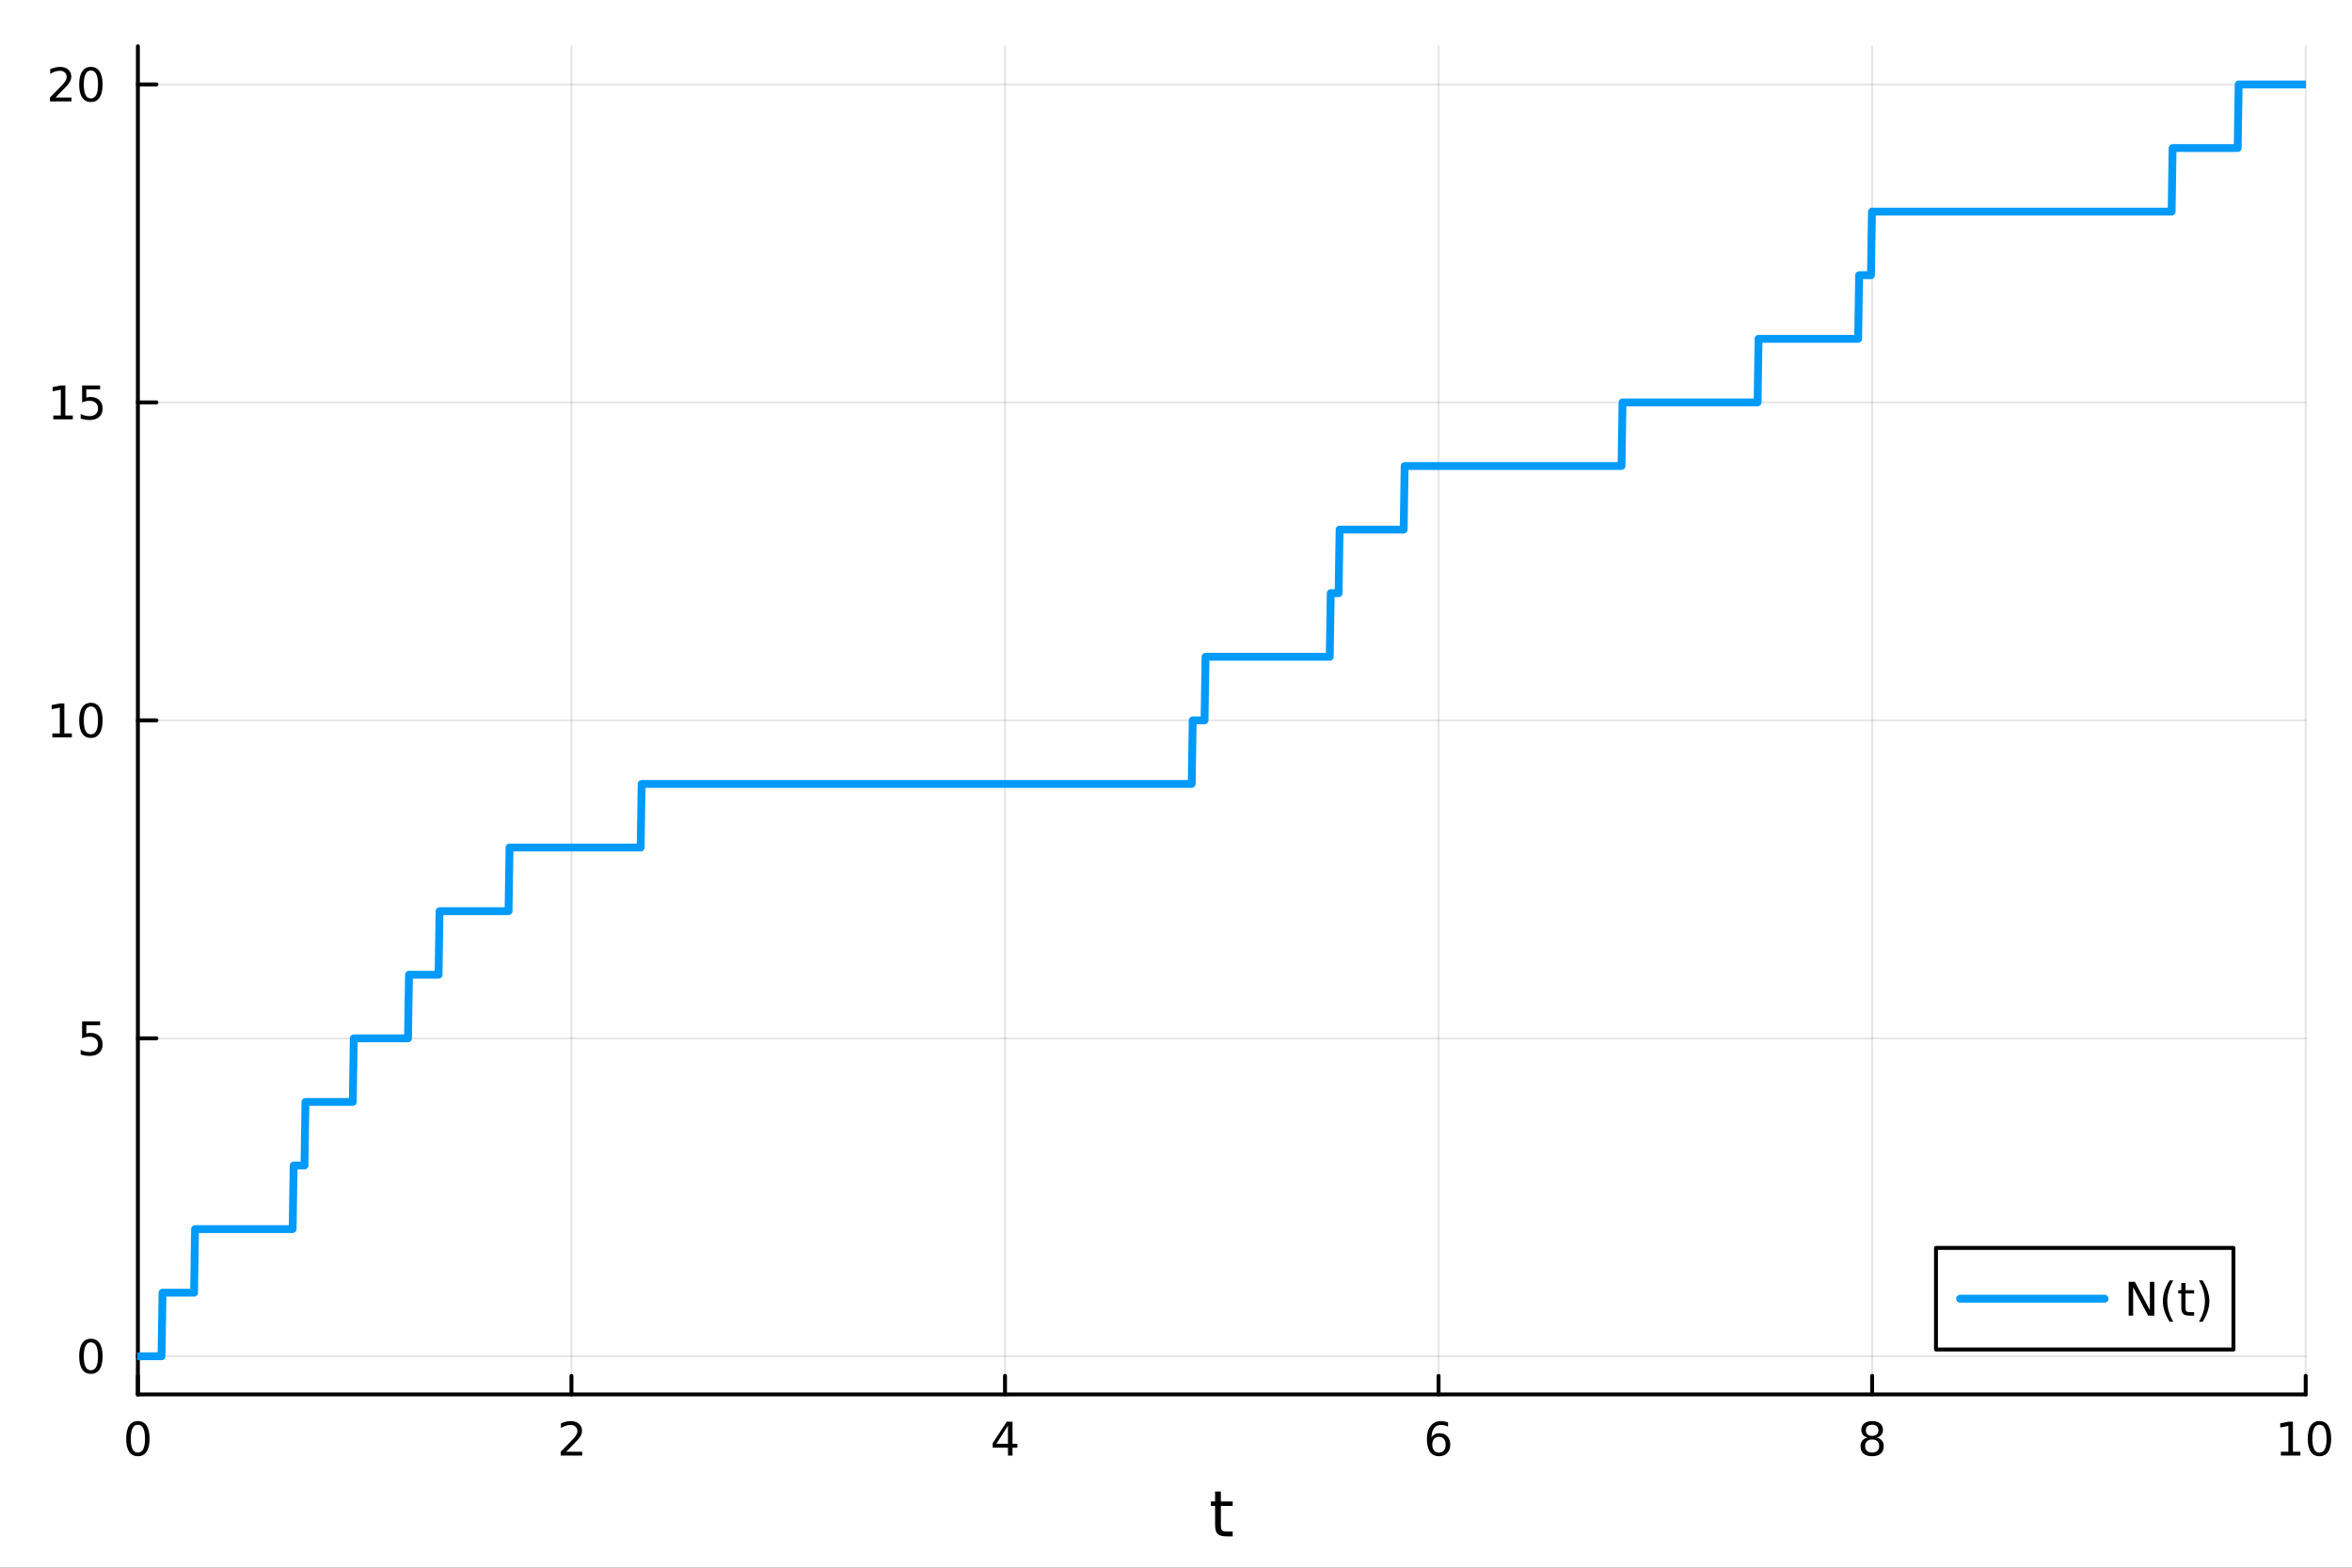 <?xml version="1.0" encoding="utf-8"?>
<svg xmlns="http://www.w3.org/2000/svg" xmlns:xlink="http://www.w3.org/1999/xlink" width="600" height="400" viewBox="0 0 2400 1600">
<rect x="0" y="0" width="2400" height="1600" fill="#333333" stroke="none"/>
<defs>
  <clipPath id="clip610">
    <rect x="0" y="0" width="2400" height="1600"/>
  </clipPath>
</defs>
<path clip-path="url(#clip610)" d="M0 1600 L2400 1600 L2400 0 L0 0  Z" fill="#ffffff" fill-rule="evenodd" fill-opacity="1"/>
<defs>
  <clipPath id="clip611">
    <rect x="480" y="0" width="1681" height="1600"/>
  </clipPath>
</defs>
<path clip-path="url(#clip610)" d="M140.696 1423.18 L2352.76 1423.18 L2352.76 47.244 L140.696 47.244  Z" fill="#ffffff" fill-rule="evenodd" fill-opacity="1"/>
<defs>
  <clipPath id="clip612">
    <rect x="140" y="47" width="2213" height="1377"/>
  </clipPath>
</defs>
<polyline clip-path="url(#clip612)" style="stroke:#000000; stroke-linecap:round; stroke-linejoin:round; stroke-width:2; stroke-opacity:0.1; fill:none" points="140.696,1423.18 140.696,47.244 "/>
<polyline clip-path="url(#clip612)" style="stroke:#000000; stroke-linecap:round; stroke-linejoin:round; stroke-width:2; stroke-opacity:0.1; fill:none" points="583.108,1423.18 583.108,47.244 "/>
<polyline clip-path="url(#clip612)" style="stroke:#000000; stroke-linecap:round; stroke-linejoin:round; stroke-width:2; stroke-opacity:0.1; fill:none" points="1025.52,1423.18 1025.52,47.244 "/>
<polyline clip-path="url(#clip612)" style="stroke:#000000; stroke-linecap:round; stroke-linejoin:round; stroke-width:2; stroke-opacity:0.1; fill:none" points="1467.93,1423.18 1467.93,47.244 "/>
<polyline clip-path="url(#clip612)" style="stroke:#000000; stroke-linecap:round; stroke-linejoin:round; stroke-width:2; stroke-opacity:0.1; fill:none" points="1910.34,1423.18 1910.34,47.244 "/>
<polyline clip-path="url(#clip612)" style="stroke:#000000; stroke-linecap:round; stroke-linejoin:round; stroke-width:2; stroke-opacity:0.1; fill:none" points="2352.76,1423.18 2352.76,47.244 "/>
<polyline clip-path="url(#clip610)" style="stroke:#000000; stroke-linecap:round; stroke-linejoin:round; stroke-width:4; stroke-opacity:1; fill:none" points="140.696,1423.18 2352.76,1423.18 "/>
<polyline clip-path="url(#clip610)" style="stroke:#000000; stroke-linecap:round; stroke-linejoin:round; stroke-width:4; stroke-opacity:1; fill:none" points="140.696,1423.18 140.696,1404.28 "/>
<polyline clip-path="url(#clip610)" style="stroke:#000000; stroke-linecap:round; stroke-linejoin:round; stroke-width:4; stroke-opacity:1; fill:none" points="583.108,1423.18 583.108,1404.28 "/>
<polyline clip-path="url(#clip610)" style="stroke:#000000; stroke-linecap:round; stroke-linejoin:round; stroke-width:4; stroke-opacity:1; fill:none" points="1025.52,1423.18 1025.52,1404.28 "/>
<polyline clip-path="url(#clip610)" style="stroke:#000000; stroke-linecap:round; stroke-linejoin:round; stroke-width:4; stroke-opacity:1; fill:none" points="1467.93,1423.18 1467.93,1404.28 "/>
<polyline clip-path="url(#clip610)" style="stroke:#000000; stroke-linecap:round; stroke-linejoin:round; stroke-width:4; stroke-opacity:1; fill:none" points="1910.34,1423.18 1910.34,1404.28 "/>
<polyline clip-path="url(#clip610)" style="stroke:#000000; stroke-linecap:round; stroke-linejoin:round; stroke-width:4; stroke-opacity:1; fill:none" points="2352.76,1423.18 2352.76,1404.28 "/>
<path clip-path="url(#clip610)" d="M140.696 1454.1 Q137.084 1454.1 135.256 1457.66 Q133.45 1461.2 133.45 1468.33 Q133.45 1475.44 135.256 1479.01 Q137.084 1482.55 140.696 1482.55 Q144.33 1482.55 146.135 1479.01 Q147.964 1475.44 147.964 1468.33 Q147.964 1461.2 146.135 1457.66 Q144.33 1454.1 140.696 1454.1 M140.696 1450.39 Q146.506 1450.39 149.561 1455 Q152.64 1459.58 152.64 1468.33 Q152.64 1477.06 149.561 1481.67 Q146.506 1486.25 140.696 1486.25 Q134.885 1486.25 131.807 1481.67 Q128.751 1477.06 128.751 1468.33 Q128.751 1459.58 131.807 1455 Q134.885 1450.39 140.696 1450.39 Z" fill="#000000" fill-rule="nonzero" fill-opacity="1" /><path clip-path="url(#clip610)" d="M577.76 1481.64 L594.08 1481.64 L594.08 1485.58 L572.135 1485.58 L572.135 1481.64 Q574.797 1478.89 579.381 1474.26 Q583.987 1469.61 585.168 1468.27 Q587.413 1465.74 588.293 1464.01 Q589.196 1462.25 589.196 1460.56 Q589.196 1457.8 587.251 1456.07 Q585.33 1454.33 582.228 1454.33 Q580.029 1454.33 577.575 1455.09 Q575.145 1455.86 572.367 1457.41 L572.367 1452.69 Q575.191 1451.55 577.645 1450.97 Q580.098 1450.39 582.135 1450.39 Q587.506 1450.39 590.7 1453.08 Q593.895 1455.77 593.895 1460.26 Q593.895 1462.39 593.084 1464.31 Q592.297 1466.2 590.191 1468.8 Q589.612 1469.47 586.51 1472.69 Q583.409 1475.88 577.76 1481.64 Z" fill="#000000" fill-rule="nonzero" fill-opacity="1" /><path clip-path="url(#clip610)" d="M1028.53 1455.09 L1016.72 1473.54 L1028.53 1473.54 L1028.53 1455.09 M1027.3 1451.02 L1033.18 1451.02 L1033.18 1473.54 L1038.11 1473.54 L1038.11 1477.43 L1033.18 1477.43 L1033.18 1485.58 L1028.53 1485.58 L1028.53 1477.43 L1012.93 1477.43 L1012.93 1472.92 L1027.3 1451.02 Z" fill="#000000" fill-rule="nonzero" fill-opacity="1" /><path clip-path="url(#clip610)" d="M1468.34 1466.44 Q1465.19 1466.44 1463.34 1468.59 Q1461.51 1470.74 1461.51 1474.49 Q1461.51 1478.22 1463.34 1480.39 Q1465.19 1482.55 1468.34 1482.55 Q1471.48 1482.55 1473.31 1480.39 Q1475.17 1478.22 1475.17 1474.49 Q1475.17 1470.74 1473.31 1468.59 Q1471.48 1466.44 1468.34 1466.44 M1477.62 1451.78 L1477.62 1456.04 Q1475.86 1455.21 1474.05 1454.77 Q1472.27 1454.33 1470.51 1454.33 Q1465.88 1454.33 1463.43 1457.45 Q1461 1460.58 1460.65 1466.9 Q1462.02 1464.89 1464.08 1463.82 Q1466.14 1462.73 1468.61 1462.73 Q1473.82 1462.73 1476.83 1465.9 Q1479.86 1469.05 1479.86 1474.49 Q1479.86 1479.82 1476.72 1483.03 Q1473.57 1486.25 1468.34 1486.25 Q1462.34 1486.25 1459.17 1481.67 Q1456 1477.06 1456 1468.33 Q1456 1460.14 1459.89 1455.28 Q1463.78 1450.39 1470.33 1450.39 Q1472.09 1450.39 1473.87 1450.74 Q1475.67 1451.09 1477.62 1451.78 Z" fill="#000000" fill-rule="nonzero" fill-opacity="1" /><path clip-path="url(#clip610)" d="M1910.34 1469.17 Q1907.01 1469.17 1905.09 1470.95 Q1903.19 1472.73 1903.19 1475.86 Q1903.19 1478.98 1905.09 1480.77 Q1907.01 1482.55 1910.34 1482.55 Q1913.68 1482.55 1915.6 1480.77 Q1917.52 1478.96 1917.52 1475.86 Q1917.52 1472.73 1915.6 1470.95 Q1913.7 1469.17 1910.34 1469.17 M1905.67 1467.18 Q1902.66 1466.44 1900.97 1464.38 Q1899.3 1462.32 1899.3 1459.35 Q1899.3 1455.21 1902.24 1452.8 Q1905.2 1450.39 1910.34 1450.39 Q1915.51 1450.39 1918.45 1452.8 Q1921.39 1455.21 1921.39 1459.35 Q1921.39 1462.32 1919.7 1464.38 Q1918.03 1466.44 1915.04 1467.18 Q1918.42 1467.96 1920.3 1470.26 Q1922.2 1472.55 1922.2 1475.86 Q1922.2 1480.88 1919.12 1483.57 Q1916.06 1486.25 1910.34 1486.25 Q1904.63 1486.25 1901.55 1483.57 Q1898.49 1480.88 1898.49 1475.86 Q1898.49 1472.55 1900.39 1470.26 Q1902.29 1467.96 1905.67 1467.18 M1903.95 1459.79 Q1903.95 1462.48 1905.62 1463.98 Q1907.31 1465.49 1910.34 1465.49 Q1913.35 1465.49 1915.04 1463.98 Q1916.76 1462.48 1916.76 1459.79 Q1916.76 1457.11 1915.04 1455.6 Q1913.35 1454.1 1910.34 1454.1 Q1907.31 1454.1 1905.62 1455.6 Q1903.95 1457.11 1903.95 1459.79 Z" fill="#000000" fill-rule="nonzero" fill-opacity="1" /><path clip-path="url(#clip610)" d="M2327.44 1481.64 L2335.08 1481.64 L2335.08 1455.28 L2326.77 1456.95 L2326.77 1452.69 L2335.04 1451.02 L2339.71 1451.02 L2339.71 1481.64 L2347.35 1481.64 L2347.35 1485.58 L2327.44 1485.58 L2327.44 1481.64 Z" fill="#000000" fill-rule="nonzero" fill-opacity="1" /><path clip-path="url(#clip610)" d="M2366.8 1454.1 Q2363.18 1454.1 2361.36 1457.66 Q2359.55 1461.2 2359.55 1468.33 Q2359.55 1475.44 2361.36 1479.01 Q2363.18 1482.55 2366.8 1482.55 Q2370.43 1482.55 2372.23 1479.01 Q2374.06 1475.44 2374.06 1468.33 Q2374.06 1461.2 2372.23 1457.66 Q2370.43 1454.1 2366.8 1454.1 M2366.8 1450.39 Q2372.61 1450.39 2375.66 1455 Q2378.74 1459.58 2378.74 1468.33 Q2378.74 1477.06 2375.66 1481.67 Q2372.61 1486.25 2366.8 1486.25 Q2360.99 1486.25 2357.91 1481.67 Q2354.85 1477.06 2354.85 1468.33 Q2354.85 1459.58 2357.91 1455 Q2360.99 1450.39 2366.8 1450.39 Z" fill="#000000" fill-rule="nonzero" fill-opacity="1" /><path clip-path="url(#clip610)" d="M1245.79 1522.27 L1245.79 1532.4 L1257.85 1532.4 L1257.85 1536.95 L1245.79 1536.95 L1245.79 1556.3 Q1245.79 1560.66 1246.96 1561.9 Q1248.17 1563.14 1251.83 1563.14 L1257.85 1563.14 L1257.85 1568.04 L1251.83 1568.04 Q1245.05 1568.04 1242.48 1565.53 Q1239.9 1562.98 1239.9 1556.3 L1239.9 1536.95 L1235.6 1536.95 L1235.6 1532.4 L1239.9 1532.4 L1239.9 1522.27 L1245.79 1522.27 Z" fill="#000000" fill-rule="nonzero" fill-opacity="1" /><polyline clip-path="url(#clip612)" style="stroke:#000000; stroke-linecap:round; stroke-linejoin:round; stroke-width:2; stroke-opacity:0.1; fill:none" points="140.696,1384.24 2352.76,1384.24 "/>
<polyline clip-path="url(#clip612)" style="stroke:#000000; stroke-linecap:round; stroke-linejoin:round; stroke-width:2; stroke-opacity:0.1; fill:none" points="140.696,1059.73 2352.76,1059.73 "/>
<polyline clip-path="url(#clip612)" style="stroke:#000000; stroke-linecap:round; stroke-linejoin:round; stroke-width:2; stroke-opacity:0.1; fill:none" points="140.696,735.212 2352.76,735.212 "/>
<polyline clip-path="url(#clip612)" style="stroke:#000000; stroke-linecap:round; stroke-linejoin:round; stroke-width:2; stroke-opacity:0.1; fill:none" points="140.696,410.699 2352.76,410.699 "/>
<polyline clip-path="url(#clip612)" style="stroke:#000000; stroke-linecap:round; stroke-linejoin:round; stroke-width:2; stroke-opacity:0.1; fill:none" points="140.696,86.186 2352.76,86.186 "/>
<polyline clip-path="url(#clip610)" style="stroke:#000000; stroke-linecap:round; stroke-linejoin:round; stroke-width:4; stroke-opacity:1; fill:none" points="140.696,1423.18 140.696,47.244 "/>
<polyline clip-path="url(#clip610)" style="stroke:#000000; stroke-linecap:round; stroke-linejoin:round; stroke-width:4; stroke-opacity:1; fill:none" points="140.696,1384.24 159.593,1384.24 "/>
<polyline clip-path="url(#clip610)" style="stroke:#000000; stroke-linecap:round; stroke-linejoin:round; stroke-width:4; stroke-opacity:1; fill:none" points="140.696,1059.73 159.593,1059.73 "/>
<polyline clip-path="url(#clip610)" style="stroke:#000000; stroke-linecap:round; stroke-linejoin:round; stroke-width:4; stroke-opacity:1; fill:none" points="140.696,735.212 159.593,735.212 "/>
<polyline clip-path="url(#clip610)" style="stroke:#000000; stroke-linecap:round; stroke-linejoin:round; stroke-width:4; stroke-opacity:1; fill:none" points="140.696,410.699 159.593,410.699 "/>
<polyline clip-path="url(#clip610)" style="stroke:#000000; stroke-linecap:round; stroke-linejoin:round; stroke-width:4; stroke-opacity:1; fill:none" points="140.696,86.186 159.593,86.186 "/>
<path clip-path="url(#clip610)" d="M92.751 1370.04 Q89.14 1370.04 87.311 1373.6 Q85.506 1377.14 85.506 1384.27 Q85.506 1391.38 87.311 1394.94 Q89.14 1398.49 92.751 1398.49 Q96.385 1398.49 98.191 1394.94 Q100.02 1391.38 100.02 1384.27 Q100.02 1377.14 98.191 1373.6 Q96.385 1370.04 92.751 1370.04 M92.751 1366.33 Q98.561 1366.33 101.617 1370.94 Q104.696 1375.52 104.696 1384.27 Q104.696 1393 101.617 1397.61 Q98.561 1402.19 92.751 1402.19 Q86.941 1402.19 83.862 1397.61 Q80.807 1393 80.807 1384.27 Q80.807 1375.52 83.862 1370.94 Q86.941 1366.33 92.751 1366.33 Z" fill="#000000" fill-rule="nonzero" fill-opacity="1" /><path clip-path="url(#clip610)" d="M83.793 1042.45 L102.149 1042.45 L102.149 1046.38 L88.075 1046.38 L88.075 1054.85 Q89.094 1054.51 90.112 1054.34 Q91.131 1054.16 92.149 1054.16 Q97.936 1054.16 101.316 1057.33 Q104.696 1060.5 104.696 1065.92 Q104.696 1071.5 101.223 1074.6 Q97.751 1077.68 91.432 1077.68 Q89.256 1077.68 86.987 1077.31 Q84.742 1076.94 82.335 1076.19 L82.335 1071.5 Q84.418 1072.63 86.64 1073.19 Q88.862 1073.74 91.339 1073.74 Q95.344 1073.74 97.682 1071.63 Q100.02 1069.53 100.02 1065.92 Q100.02 1062.31 97.682 1060.2 Q95.344 1058.09 91.339 1058.09 Q89.464 1058.09 87.589 1058.51 Q85.737 1058.93 83.793 1059.81 L83.793 1042.45 Z" fill="#000000" fill-rule="nonzero" fill-opacity="1" /><path clip-path="url(#clip610)" d="M53.4 748.557 L61.038 748.557 L61.038 722.191 L52.728 723.858 L52.728 719.599 L60.992 717.932 L65.668 717.932 L65.668 748.557 L73.307 748.557 L73.307 752.492 L53.4 752.492 L53.4 748.557 Z" fill="#000000" fill-rule="nonzero" fill-opacity="1" /><path clip-path="url(#clip610)" d="M92.751 721.011 Q89.14 721.011 87.311 724.575 Q85.506 728.117 85.506 735.247 Q85.506 742.353 87.311 745.918 Q89.14 749.46 92.751 749.46 Q96.385 749.46 98.191 745.918 Q100.02 742.353 100.02 735.247 Q100.02 728.117 98.191 724.575 Q96.385 721.011 92.751 721.011 M92.751 717.307 Q98.561 717.307 101.617 721.913 Q104.696 726.497 104.696 735.247 Q104.696 743.973 101.617 748.58 Q98.561 753.163 92.751 753.163 Q86.941 753.163 83.862 748.58 Q80.807 743.973 80.807 735.247 Q80.807 726.497 83.862 721.913 Q86.941 717.307 92.751 717.307 Z" fill="#000000" fill-rule="nonzero" fill-opacity="1" /><path clip-path="url(#clip610)" d="M54.395 424.044 L62.034 424.044 L62.034 397.678 L53.724 399.345 L53.724 395.085 L61.987 393.419 L66.663 393.419 L66.663 424.044 L74.302 424.044 L74.302 427.979 L54.395 427.979 L54.395 424.044 Z" fill="#000000" fill-rule="nonzero" fill-opacity="1" /><path clip-path="url(#clip610)" d="M83.793 393.419 L102.149 393.419 L102.149 397.354 L88.075 397.354 L88.075 405.826 Q89.094 405.479 90.112 405.317 Q91.131 405.132 92.149 405.132 Q97.936 405.132 101.316 408.303 Q104.696 411.474 104.696 416.891 Q104.696 422.47 101.223 425.571 Q97.751 428.65 91.432 428.65 Q89.256 428.65 86.987 428.28 Q84.742 427.909 82.335 427.169 L82.335 422.47 Q84.418 423.604 86.64 424.159 Q88.862 424.715 91.339 424.715 Q95.344 424.715 97.682 422.608 Q100.02 420.502 100.02 416.891 Q100.02 413.28 97.682 411.173 Q95.344 409.067 91.339 409.067 Q89.464 409.067 87.589 409.484 Q85.737 409.9 83.793 410.78 L83.793 393.419 Z" fill="#000000" fill-rule="nonzero" fill-opacity="1" /><path clip-path="url(#clip610)" d="M56.617 99.531 L72.936 99.531 L72.936 103.466 L50.992 103.466 L50.992 99.531 Q53.654 96.776 58.237 92.146 Q62.844 87.493 64.025 86.151 Q66.27 83.628 67.149 81.892 Q68.052 80.132 68.052 78.443 Q68.052 75.688 66.108 73.952 Q64.186 72.216 61.085 72.216 Q58.886 72.216 56.432 72.98 Q54.001 73.744 51.224 75.294 L51.224 70.572 Q54.048 69.438 56.501 68.859 Q58.955 68.281 60.992 68.281 Q66.362 68.281 69.557 70.966 Q72.751 73.651 72.751 78.142 Q72.751 80.271 71.941 82.193 Q71.154 84.091 69.048 86.683 Q68.469 87.355 65.367 90.572 Q62.265 93.767 56.617 99.531 Z" fill="#000000" fill-rule="nonzero" fill-opacity="1" /><path clip-path="url(#clip610)" d="M92.751 71.984 Q89.14 71.984 87.311 75.549 Q85.506 79.091 85.506 86.22 Q85.506 93.327 87.311 96.892 Q89.14 100.433 92.751 100.433 Q96.385 100.433 98.191 96.892 Q100.02 93.327 100.02 86.22 Q100.02 79.091 98.191 75.549 Q96.385 71.984 92.751 71.984 M92.751 68.281 Q98.561 68.281 101.617 72.887 Q104.696 77.47 104.696 86.22 Q104.696 94.947 101.617 99.554 Q98.561 104.137 92.751 104.137 Q86.941 104.137 83.862 99.554 Q80.807 94.947 80.807 86.22 Q80.807 77.47 83.862 72.887 Q86.941 68.281 92.751 68.281 Z" fill="#000000" fill-rule="nonzero" fill-opacity="1" /><polyline clip-path="url(#clip612)" style="stroke:#009af9; stroke-linecap:round; stroke-linejoin:round; stroke-width:8; stroke-opacity:1; fill:none" points="140.696,1384.24 141.701,1384.24 142.707,1384.24 143.713,1384.24 144.719,1384.24 145.725,1384.24 146.731,1384.24 147.737,1384.24 148.743,1384.24 149.749,1384.24 150.755,1384.24 151.761,1384.24 152.767,1384.24 153.773,1384.24 154.779,1384.24 155.785,1384.24 156.791,1384.24 157.797,1384.24 158.802,1384.24 159.808,1384.24 160.814,1384.24 161.82,1384.24 162.826,1384.24 163.832,1384.24 164.838,1384.24 165.844,1319.34 166.85,1319.34 167.856,1319.34 168.862,1319.34 169.868,1319.34 170.874,1319.34 171.88,1319.34 172.886,1319.34 173.892,1319.34 174.897,1319.34 175.903,1319.34 176.909,1319.34 177.915,1319.34 178.921,1319.34 179.927,1319.34 180.933,1319.34 181.939,1319.34 182.945,1319.34 183.951,1319.34 184.957,1319.34 185.963,1319.34 186.969,1319.34 187.975,1319.34 188.981,1319.34 189.987,1319.34 190.993,1319.34 191.998,1319.34 193.004,1319.34 194.01,1319.34 195.016,1319.34 196.022,1319.34 197.028,1319.34 198.034,1319.34 199.04,1254.43 200.046,1254.43 201.052,1254.43 202.058,1254.43 203.064,1254.43 204.07,1254.43 205.076,1254.43 206.082,1254.43 207.088,1254.43 208.093,1254.43 209.099,1254.43 210.105,1254.43 211.111,1254.43 212.117,1254.43 213.123,1254.43 214.129,1254.43 215.135,1254.43 216.141,1254.43 217.147,1254.43 218.153,1254.43 219.159,1254.43 220.165,1254.43 221.171,1254.43 222.177,1254.43 223.183,1254.43 224.188,1254.43 225.194,1254.43 226.2,1254.43 227.206,1254.43 228.212,1254.43 229.218,1254.43 230.224,1254.43 231.23,1254.43 232.236,1254.43 233.242,1254.43 234.248,1254.43 235.254,1254.43 236.26,1254.43 237.266,1254.43 238.272,1254.43 239.278,1254.43 240.284,1254.43 241.289,1254.43 242.295,1254.43 243.301,1254.43 244.307,1254.43 245.313,1254.43 246.319,1254.43 247.325,1254.43 248.331,1254.43 249.337,1254.43 250.343,1254.43 251.349,1254.43 252.355,1254.43 253.361,1254.43 254.367,1254.43 255.373,1254.43 256.379,1254.43 257.384,1254.43 258.39,1254.43 259.396,1254.43 260.402,1254.43 261.408,1254.43 262.414,1254.43 263.42,1254.43 264.426,1254.43 265.432,1254.43 266.438,1254.43 267.444,1254.43 268.45,1254.43 269.456,1254.43 270.462,1254.43 271.468,1254.43 272.474,1254.43 273.48,1254.43 274.485,1254.43 275.491,1254.43 276.497,1254.43 277.503,1254.43 278.509,1254.43 279.515,1254.43 280.521,1254.43 281.527,1254.43 282.533,1254.43 283.539,1254.43 284.545,1254.43 285.551,1254.43 286.557,1254.43 287.563,1254.43 288.569,1254.43 289.575,1254.43 290.58,1254.43 291.586,1254.43 292.592,1254.43 293.598,1254.43 294.604,1254.43 295.61,1254.43 296.616,1254.43 297.622,1254.43 298.628,1254.43 299.634,1189.53 300.64,1189.53 301.646,1189.53 302.652,1189.53 303.658,1189.53 304.664,1189.53 305.67,1189.53 306.676,1189.53 307.681,1189.53 308.687,1189.53 309.693,1189.53 310.699,1189.53 311.705,1124.63 312.711,1124.63 313.717,1124.63 314.723,1124.63 315.729,1124.63 316.735,1124.63 317.741,1124.63 318.747,1124.63 319.753,1124.63 320.759,1124.63 321.765,1124.63 322.771,1124.63 323.776,1124.63 324.782,1124.63 325.788,1124.63 326.794,1124.63 327.8,1124.63 328.806,1124.63 329.812,1124.63 330.818,1124.63 331.824,1124.63 332.83,1124.63 333.836,1124.63 334.842,1124.63 335.848,1124.63 336.854,1124.63 337.86,1124.63 338.866,1124.63 339.872,1124.63 340.877,1124.63 341.883,1124.63 342.889,1124.63 343.895,1124.63 344.901,1124.63 345.907,1124.63 346.913,1124.63 347.919,1124.63 348.925,1124.63 349.931,1124.63 350.937,1124.63 351.943,1124.63 352.949,1124.63 353.955,1124.63 354.961,1124.63 355.967,1124.63 356.972,1124.63 357.978,1124.63 358.984,1124.63 359.99,1124.63 360.996,1059.73 362.002,1059.73 363.008,1059.73 364.014,1059.73 365.02,1059.73 366.026,1059.73 367.032,1059.73 368.038,1059.73 369.044,1059.73 370.05,1059.73 371.056,1059.73 372.062,1059.73 373.068,1059.73 374.073,1059.73 375.079,1059.73 376.085,1059.73 377.091,1059.73 378.097,1059.73 379.103,1059.73 380.109,1059.73 381.115,1059.73 382.121,1059.73 383.127,1059.73 384.133,1059.73 385.139,1059.73 386.145,1059.73 387.151,1059.73 388.157,1059.73 389.163,1059.73 390.168,1059.73 391.174,1059.73 392.18,1059.73 393.186,1059.73 394.192,1059.73 395.198,1059.73 396.204,1059.73 397.21,1059.73 398.216,1059.73 399.222,1059.73 400.228,1059.73 401.234,1059.73 402.24,1059.73 403.246,1059.73 404.252,1059.73 405.258,1059.73 406.263,1059.73 407.269,1059.73 408.275,1059.73 409.281,1059.73 410.287,1059.73 411.293,1059.73 412.299,1059.73 413.305,1059.73 414.311,1059.73 415.317,1059.73 416.323,1059.73 417.329,994.822 418.335,994.822 419.341,994.822 420.347,994.822 421.353,994.822 422.359,994.822 423.364,994.822 424.37,994.822 425.376,994.822 426.382,994.822 427.388,994.822 428.394,994.822 429.4,994.822 430.406,994.822 431.412,994.822 432.418,994.822 433.424,994.822 434.43,994.822 435.436,994.822 436.442,994.822 437.448,994.822 438.454,994.822 439.459,994.822 440.465,994.822 441.471,994.822 442.477,994.822 443.483,994.822 444.489,994.822 445.495,994.822 446.501,994.822 447.507,994.822 448.513,929.92 449.519,929.92 450.525,929.92 451.531,929.92 452.537,929.92 453.543,929.92 454.549,929.92 455.555,929.92 456.56,929.92 457.566,929.92 458.572,929.92 459.578,929.92 460.584,929.92 461.59,929.92 462.596,929.92 463.602,929.92 464.608,929.92 465.614,929.92 466.62,929.92 467.626,929.92 468.632,929.92 469.638,929.92 470.644,929.92 471.65,929.92 472.655,929.92 473.661,929.92 474.667,929.92 475.673,929.92 476.679,929.92 477.685,929.92 478.691,929.92 479.697,929.92 480.703,929.92 481.709,929.92 482.715,929.92 483.721,929.92 484.727,929.92 485.733,929.92 486.739,929.92 487.745,929.92 488.751,929.92 489.756,929.92 490.762,929.92 491.768,929.92 492.774,929.92 493.78,929.92 494.786,929.92 495.792,929.92 496.798,929.92 497.804,929.92 498.81,929.92 499.816,929.92 500.822,929.92 501.828,929.92 502.834,929.92 503.84,929.92 504.846,929.92 505.851,929.92 506.857,929.92 507.863,929.92 508.869,929.92 509.875,929.92 510.881,929.92 511.887,929.92 512.893,929.92 513.899,929.92 514.905,929.92 515.911,929.92 516.917,929.92 517.923,929.92 518.929,929.92 519.935,865.017 520.941,865.017 521.947,865.017 522.952,865.017 523.958,865.017 524.964,865.017 525.97,865.017 526.976,865.017 527.982,865.017 528.988,865.017 529.994,865.017 531,865.017 532.006,865.017 533.012,865.017 534.018,865.017 535.024,865.017 536.03,865.017 537.036,865.017 538.042,865.017 539.047,865.017 540.053,865.017 541.059,865.017 542.065,865.017 543.071,865.017 544.077,865.017 545.083,865.017 546.089,865.017 547.095,865.017 548.101,865.017 549.107,865.017 550.113,865.017 551.119,865.017 552.125,865.017 553.131,865.017 554.137,865.017 555.143,865.017 556.148,865.017 557.154,865.017 558.16,865.017 559.166,865.017 560.172,865.017 561.178,865.017 562.184,865.017 563.19,865.017 564.196,865.017 565.202,865.017 566.208,865.017 567.214,865.017 568.22,865.017 569.226,865.017 570.232,865.017 571.238,865.017 572.243,865.017 573.249,865.017 574.255,865.017 575.261,865.017 576.267,865.017 577.273,865.017 578.279,865.017 579.285,865.017 580.291,865.017 581.297,865.017 582.303,865.017 583.309,865.017 584.315,865.017 585.321,865.017 586.327,865.017 587.333,865.017 588.338,865.017 589.344,865.017 590.35,865.017 591.356,865.017 592.362,865.017 593.368,865.017 594.374,865.017 595.38,865.017 596.386,865.017 597.392,865.017 598.398,865.017 599.404,865.017 600.41,865.017 601.416,865.017 602.422,865.017 603.428,865.017 604.434,865.017 605.439,865.017 606.445,865.017 607.451,865.017 608.457,865.017 609.463,865.017 610.469,865.017 611.475,865.017 612.481,865.017 613.487,865.017 614.493,865.017 615.499,865.017 616.505,865.017 617.511,865.017 618.517,865.017 619.523,865.017 620.529,865.017 621.534,865.017 622.54,865.017 623.546,865.017 624.552,865.017 625.558,865.017 626.564,865.017 627.57,865.017 628.576,865.017 629.582,865.017 630.588,865.017 631.594,865.017 632.6,865.017 633.606,865.017 634.612,865.017 635.618,865.017 636.624,865.017 637.63,865.017 638.635,865.017 639.641,865.017 640.647,865.017 641.653,865.017 642.659,865.017 643.665,865.017 644.671,865.017 645.677,865.017 646.683,865.017 647.689,865.017 648.695,865.017 649.701,865.017 650.707,865.017 651.713,865.017 652.719,865.017 653.725,865.017 654.73,800.115 655.736,800.115 656.742,800.115 657.748,800.115 658.754,800.115 659.76,800.115 660.766,800.115 661.772,800.115 662.778,800.115 663.784,800.115 664.79,800.115 665.796,800.115 666.802,800.115 667.808,800.115 668.814,800.115 669.82,800.115 670.826,800.115 671.831,800.115 672.837,800.115 673.843,800.115 674.849,800.115 675.855,800.115 676.861,800.115 677.867,800.115 678.873,800.115 679.879,800.115 680.885,800.115 681.891,800.115 682.897,800.115 683.903,800.115 684.909,800.115 685.915,800.115 686.921,800.115 687.926,800.115 688.932,800.115 689.938,800.115 690.944,800.115 691.95,800.115 692.956,800.115 693.962,800.115 694.968,800.115 695.974,800.115 696.98,800.115 697.986,800.115 698.992,800.115 699.998,800.115 701.004,800.115 702.01,800.115 703.016,800.115 704.022,800.115 705.027,800.115 706.033,800.115 707.039,800.115 708.045,800.115 709.051,800.115 710.057,800.115 711.063,800.115 712.069,800.115 713.075,800.115 714.081,800.115 715.087,800.115 716.093,800.115 717.099,800.115 718.105,800.115 719.111,800.115 720.117,800.115 721.122,800.115 722.128,800.115 723.134,800.115 724.14,800.115 725.146,800.115 726.152,800.115 727.158,800.115 728.164,800.115 729.17,800.115 730.176,800.115 731.182,800.115 732.188,800.115 733.194,800.115 734.2,800.115 735.206,800.115 736.212,800.115 737.218,800.115 738.223,800.115 739.229,800.115 740.235,800.115 741.241,800.115 742.247,800.115 743.253,800.115 744.259,800.115 745.265,800.115 746.271,800.115 747.277,800.115 748.283,800.115 749.289,800.115 750.295,800.115 751.301,800.115 752.307,800.115 753.313,800.115 754.318,800.115 755.324,800.115 756.33,800.115 757.336,800.115 758.342,800.115 759.348,800.115 760.354,800.115 761.36,800.115 762.366,800.115 763.372,800.115 764.378,800.115 765.384,800.115 766.39,800.115 767.396,800.115 768.402,800.115 769.408,800.115 770.413,800.115 771.419,800.115 772.425,800.115 773.431,800.115 774.437,800.115 775.443,800.115 776.449,800.115 777.455,800.115 778.461,800.115 779.467,800.115 780.473,800.115 781.479,800.115 782.485,800.115 783.491,800.115 784.497,800.115 785.503,800.115 786.509,800.115 787.514,800.115 788.52,800.115 789.526,800.115 790.532,800.115 791.538,800.115 792.544,800.115 793.55,800.115 794.556,800.115 795.562,800.115 796.568,800.115 797.574,800.115 798.58,800.115 799.586,800.115 800.592,800.115 801.598,800.115 802.604,800.115 803.609,800.115 804.615,800.115 805.621,800.115 806.627,800.115 807.633,800.115 808.639,800.115 809.645,800.115 810.651,800.115 811.657,800.115 812.663,800.115 813.669,800.115 814.675,800.115 815.681,800.115 816.687,800.115 817.693,800.115 818.699,800.115 819.705,800.115 820.71,800.115 821.716,800.115 822.722,800.115 823.728,800.115 824.734,800.115 825.74,800.115 826.746,800.115 827.752,800.115 828.758,800.115 829.764,800.115 830.77,800.115 831.776,800.115 832.782,800.115 833.788,800.115 834.794,800.115 835.8,800.115 836.805,800.115 837.811,800.115 838.817,800.115 839.823,800.115 840.829,800.115 841.835,800.115 842.841,800.115 843.847,800.115 844.853,800.115 845.859,800.115 846.865,800.115 847.871,800.115 848.877,800.115 849.883,800.115 850.889,800.115 851.895,800.115 852.901,800.115 853.906,800.115 854.912,800.115 855.918,800.115 856.924,800.115 857.93,800.115 858.936,800.115 859.942,800.115 860.948,800.115 861.954,800.115 862.96,800.115 863.966,800.115 864.972,800.115 865.978,800.115 866.984,800.115 867.99,800.115 868.996,800.115 870.001,800.115 871.007,800.115 872.013,800.115 873.019,800.115 874.025,800.115 875.031,800.115 876.037,800.115 877.043,800.115 878.049,800.115 879.055,800.115 880.061,800.115 881.067,800.115 882.073,800.115 883.079,800.115 884.085,800.115 885.091,800.115 886.097,800.115 887.102,800.115 888.108,800.115 889.114,800.115 890.12,800.115 891.126,800.115 892.132,800.115 893.138,800.115 894.144,800.115 895.15,800.115 896.156,800.115 897.162,800.115 898.168,800.115 899.174,800.115 900.18,800.115 901.186,800.115 902.192,800.115 903.197,800.115 904.203,800.115 905.209,800.115 906.215,800.115 907.221,800.115 908.227,800.115 909.233,800.115 910.239,800.115 911.245,800.115 912.251,800.115 913.257,800.115 914.263,800.115 915.269,800.115 916.275,800.115 917.281,800.115 918.287,800.115 919.293,800.115 920.298,800.115 921.304,800.115 922.31,800.115 923.316,800.115 924.322,800.115 925.328,800.115 926.334,800.115 927.34,800.115 928.346,800.115 929.352,800.115 930.358,800.115 931.364,800.115 932.37,800.115 933.376,800.115 934.382,800.115 935.388,800.115 936.393,800.115 937.399,800.115 938.405,800.115 939.411,800.115 940.417,800.115 941.423,800.115 942.429,800.115 943.435,800.115 944.441,800.115 945.447,800.115 946.453,800.115 947.459,800.115 948.465,800.115 949.471,800.115 950.477,800.115 951.483,800.115 952.488,800.115 953.494,800.115 954.5,800.115 955.506,800.115 956.512,800.115 957.518,800.115 958.524,800.115 959.53,800.115 960.536,800.115 961.542,800.115 962.548,800.115 963.554,800.115 964.56,800.115 965.566,800.115 966.572,800.115 967.578,800.115 968.584,800.115 969.589,800.115 970.595,800.115 971.601,800.115 972.607,800.115 973.613,800.115 974.619,800.115 975.625,800.115 976.631,800.115 977.637,800.115 978.643,800.115 979.649,800.115 980.655,800.115 981.661,800.115 982.667,800.115 983.673,800.115 984.679,800.115 985.684,800.115 986.69,800.115 987.696,800.115 988.702,800.115 989.708,800.115 990.714,800.115 991.72,800.115 992.726,800.115 993.732,800.115 994.738,800.115 995.744,800.115 996.75,800.115 997.756,800.115 998.762,800.115 999.768,800.115 1000.77,800.115 1001.78,800.115 1002.79,800.115 1003.79,800.115 1004.8,800.115 1005.8,800.115 1006.81,800.115 1007.82,800.115 1008.82,800.115 1009.83,800.115 1010.83,800.115 1011.84,800.115 1012.84,800.115 1013.85,800.115 1014.86,800.115 1015.86,800.115 1016.87,800.115 1017.87,800.115 1018.88,800.115 1019.89,800.115 1020.89,800.115 1021.9,800.115 1022.9,800.115 1023.91,800.115 1024.92,800.115 1025.92,800.115 1026.93,800.115 1027.93,800.115 1028.94,800.115 1029.95,800.115 1030.95,800.115 1031.96,800.115 1032.96,800.115 1033.97,800.115 1034.98,800.115 1035.98,800.115 1036.99,800.115 1037.99,800.115 1039,800.115 1040.01,800.115 1041.01,800.115 1042.02,800.115 1043.02,800.115 1044.03,800.115 1045.03,800.115 1046.04,800.115 1047.05,800.115 1048.05,800.115 1049.06,800.115 1050.06,800.115 1051.07,800.115 1052.08,800.115 1053.08,800.115 1054.09,800.115 1055.09,800.115 1056.1,800.115 1057.11,800.115 1058.11,800.115 1059.12,800.115 1060.12,800.115 1061.13,800.115 1062.14,800.115 1063.14,800.115 1064.15,800.115 1065.15,800.115 1066.16,800.115 1067.17,800.115 1068.17,800.115 1069.18,800.115 1070.18,800.115 1071.19,800.115 1072.2,800.115 1073.2,800.115 1074.21,800.115 1075.21,800.115 1076.22,800.115 1077.22,800.115 1078.23,800.115 1079.24,800.115 1080.24,800.115 1081.25,800.115 1082.25,800.115 1083.26,800.115 1084.27,800.115 1085.27,800.115 1086.28,800.115 1087.28,800.115 1088.29,800.115 1089.3,800.115 1090.3,800.115 1091.31,800.115 1092.31,800.115 1093.32,800.115 1094.33,800.115 1095.33,800.115 1096.34,800.115 1097.34,800.115 1098.35,800.115 1099.36,800.115 1100.36,800.115 1101.37,800.115 1102.37,800.115 1103.38,800.115 1104.39,800.115 1105.39,800.115 1106.4,800.115 1107.4,800.115 1108.41,800.115 1109.42,800.115 1110.42,800.115 1111.43,800.115 1112.43,800.115 1113.44,800.115 1114.44,800.115 1115.45,800.115 1116.46,800.115 1117.46,800.115 1118.47,800.115 1119.47,800.115 1120.48,800.115 1121.49,800.115 1122.49,800.115 1123.5,800.115 1124.5,800.115 1125.51,800.115 1126.52,800.115 1127.52,800.115 1128.53,800.115 1129.53,800.115 1130.54,800.115 1131.55,800.115 1132.55,800.115 1133.56,800.115 1134.56,800.115 1135.57,800.115 1136.58,800.115 1137.58,800.115 1138.59,800.115 1139.59,800.115 1140.6,800.115 1141.61,800.115 1142.61,800.115 1143.62,800.115 1144.62,800.115 1145.63,800.115 1146.63,800.115 1147.64,800.115 1148.65,800.115 1149.65,800.115 1150.66,800.115 1151.66,800.115 1152.67,800.115 1153.68,800.115 1154.68,800.115 1155.69,800.115 1156.69,800.115 1157.7,800.115 1158.71,800.115 1159.71,800.115 1160.72,800.115 1161.72,800.115 1162.73,800.115 1163.74,800.115 1164.74,800.115 1165.75,800.115 1166.75,800.115 1167.76,800.115 1168.77,800.115 1169.77,800.115 1170.78,800.115 1171.78,800.115 1172.79,800.115 1173.8,800.115 1174.8,800.115 1175.81,800.115 1176.81,800.115 1177.82,800.115 1178.82,800.115 1179.83,800.115 1180.84,800.115 1181.84,800.115 1182.85,800.115 1183.85,800.115 1184.86,800.115 1185.87,800.115 1186.87,800.115 1187.88,800.115 1188.88,800.115 1189.89,800.115 1190.9,800.115 1191.9,800.115 1192.91,800.115 1193.91,800.115 1194.92,800.115 1195.93,800.115 1196.93,800.115 1197.94,800.115 1198.94,800.115 1199.95,800.115 1200.96,800.115 1201.96,800.115 1202.97,800.115 1203.97,800.115 1204.98,800.115 1205.99,800.115 1206.99,800.115 1208,800.115 1209,800.115 1210.01,800.115 1211.01,800.115 1212.02,800.115 1213.03,800.115 1214.03,800.115 1215.04,800.115 1216.04,800.115 1217.05,735.212 1218.06,735.212 1219.06,735.212 1220.07,735.212 1221.07,735.212 1222.08,735.212 1223.09,735.212 1224.09,735.212 1225.1,735.212 1226.1,735.212 1227.11,735.212 1228.12,735.212 1229.12,735.212 1230.13,670.309 1231.13,670.309 1232.14,670.309 1233.15,670.309 1234.15,670.309 1235.16,670.309 1236.16,670.309 1237.17,670.309 1238.18,670.309 1239.18,670.309 1240.19,670.309 1241.19,670.309 1242.2,670.309 1243.2,670.309 1244.21,670.309 1245.22,670.309 1246.22,670.309 1247.23,670.309 1248.23,670.309 1249.24,670.309 1250.25,670.309 1251.25,670.309 1252.26,670.309 1253.26,670.309 1254.27,670.309 1255.28,670.309 1256.28,670.309 1257.29,670.309 1258.29,670.309 1259.3,670.309 1260.31,670.309 1261.31,670.309 1262.32,670.309 1263.32,670.309 1264.33,670.309 1265.34,670.309 1266.34,670.309 1267.35,670.309 1268.35,670.309 1269.36,670.309 1270.37,670.309 1271.37,670.309 1272.38,670.309 1273.38,670.309 1274.39,670.309 1275.39,670.309 1276.4,670.309 1277.41,670.309 1278.41,670.309 1279.42,670.309 1280.42,670.309 1281.43,670.309 1282.44,670.309 1283.44,670.309 1284.45,670.309 1285.45,670.309 1286.46,670.309 1287.47,670.309 1288.47,670.309 1289.48,670.309 1290.48,670.309 1291.49,670.309 1292.5,670.309 1293.5,670.309 1294.51,670.309 1295.51,670.309 1296.52,670.309 1297.53,670.309 1298.53,670.309 1299.54,670.309 1300.54,670.309 1301.55,670.309 1302.56,670.309 1303.56,670.309 1304.57,670.309 1305.57,670.309 1306.58,670.309 1307.59,670.309 1308.59,670.309 1309.6,670.309 1310.6,670.309 1311.61,670.309 1312.61,670.309 1313.62,670.309 1314.63,670.309 1315.63,670.309 1316.64,670.309 1317.64,670.309 1318.65,670.309 1319.66,670.309 1320.66,670.309 1321.67,670.309 1322.67,670.309 1323.68,670.309 1324.69,670.309 1325.69,670.309 1326.7,670.309 1327.7,670.309 1328.71,670.309 1329.72,670.309 1330.72,670.309 1331.73,670.309 1332.73,670.309 1333.74,670.309 1334.75,670.309 1335.75,670.309 1336.76,670.309 1337.76,670.309 1338.77,670.309 1339.78,670.309 1340.78,670.309 1341.79,670.309 1342.79,670.309 1343.8,670.309 1344.8,670.309 1345.81,670.309 1346.82,670.309 1347.82,670.309 1348.83,670.309 1349.83,670.309 1350.84,670.309 1351.85,670.309 1352.85,670.309 1353.86,670.309 1354.86,670.309 1355.87,670.309 1356.88,670.309 1357.88,605.407 1358.89,605.407 1359.89,605.407 1360.9,605.407 1361.91,605.407 1362.91,605.407 1363.92,605.407 1364.92,605.407 1365.93,605.407 1366.94,540.504 1367.94,540.504 1368.95,540.504 1369.95,540.504 1370.96,540.504 1371.97,540.504 1372.97,540.504 1373.98,540.504 1374.98,540.504 1375.99,540.504 1376.99,540.504 1378,540.504 1379.01,540.504 1380.01,540.504 1381.02,540.504 1382.02,540.504 1383.03,540.504 1384.04,540.504 1385.04,540.504 1386.05,540.504 1387.05,540.504 1388.06,540.504 1389.07,540.504 1390.07,540.504 1391.08,540.504 1392.08,540.504 1393.09,540.504 1394.1,540.504 1395.1,540.504 1396.11,540.504 1397.11,540.504 1398.12,540.504 1399.13,540.504 1400.13,540.504 1401.14,540.504 1402.14,540.504 1403.15,540.504 1404.16,540.504 1405.16,540.504 1406.17,540.504 1407.17,540.504 1408.18,540.504 1409.18,540.504 1410.19,540.504 1411.2,540.504 1412.2,540.504 1413.21,540.504 1414.21,540.504 1415.22,540.504 1416.23,540.504 1417.23,540.504 1418.24,540.504 1419.24,540.504 1420.25,540.504 1421.26,540.504 1422.26,540.504 1423.27,540.504 1424.27,540.504 1425.28,540.504 1426.29,540.504 1427.29,540.504 1428.3,540.504 1429.3,540.504 1430.31,540.504 1431.32,540.504 1432.32,540.504 1433.33,475.601 1434.33,475.601 1435.34,475.601 1436.35,475.601 1437.35,475.601 1438.36,475.601 1439.36,475.601 1440.37,475.601 1441.37,475.601 1442.38,475.601 1443.39,475.601 1444.39,475.601 1445.4,475.601 1446.4,475.601 1447.41,475.601 1448.42,475.601 1449.42,475.601 1450.43,475.601 1451.43,475.601 1452.44,475.601 1453.45,475.601 1454.45,475.601 1455.46,475.601 1456.46,475.601 1457.47,475.601 1458.48,475.601 1459.48,475.601 1460.49,475.601 1461.49,475.601 1462.5,475.601 1463.51,475.601 1464.51,475.601 1465.52,475.601 1466.52,475.601 1467.53,475.601 1468.54,475.601 1469.54,475.601 1470.55,475.601 1471.55,475.601 1472.56,475.601 1473.57,475.601 1474.57,475.601 1475.58,475.601 1476.58,475.601 1477.59,475.601 1478.59,475.601 1479.6,475.601 1480.61,475.601 1481.61,475.601 1482.62,475.601 1483.62,475.601 1484.63,475.601 1485.64,475.601 1486.64,475.601 1487.65,475.601 1488.65,475.601 1489.66,475.601 1490.67,475.601 1491.67,475.601 1492.68,475.601 1493.68,475.601 1494.69,475.601 1495.7,475.601 1496.7,475.601 1497.71,475.601 1498.71,475.601 1499.72,475.601 1500.73,475.601 1501.73,475.601 1502.74,475.601 1503.74,475.601 1504.75,475.601 1505.76,475.601 1506.76,475.601 1507.77,475.601 1508.77,475.601 1509.78,475.601 1510.78,475.601 1511.79,475.601 1512.8,475.601 1513.8,475.601 1514.81,475.601 1515.81,475.601 1516.82,475.601 1517.83,475.601 1518.83,475.601 1519.84,475.601 1520.84,475.601 1521.85,475.601 1522.86,475.601 1523.86,475.601 1524.87,475.601 1525.87,475.601 1526.88,475.601 1527.89,475.601 1528.89,475.601 1529.9,475.601 1530.9,475.601 1531.91,475.601 1532.92,475.601 1533.92,475.601 1534.93,475.601 1535.93,475.601 1536.94,475.601 1537.95,475.601 1538.95,475.601 1539.96,475.601 1540.96,475.601 1541.97,475.601 1542.97,475.601 1543.98,475.601 1544.99,475.601 1545.99,475.601 1547,475.601 1548,475.601 1549.01,475.601 1550.02,475.601 1551.02,475.601 1552.03,475.601 1553.03,475.601 1554.04,475.601 1555.05,475.601 1556.05,475.601 1557.06,475.601 1558.06,475.601 1559.07,475.601 1560.08,475.601 1561.08,475.601 1562.09,475.601 1563.09,475.601 1564.1,475.601 1565.11,475.601 1566.11,475.601 1567.12,475.601 1568.12,475.601 1569.13,475.601 1570.14,475.601 1571.14,475.601 1572.15,475.601 1573.15,475.601 1574.16,475.601 1575.16,475.601 1576.17,475.601 1577.18,475.601 1578.18,475.601 1579.19,475.601 1580.19,475.601 1581.2,475.601 1582.21,475.601 1583.21,475.601 1584.22,475.601 1585.22,475.601 1586.23,475.601 1587.24,475.601 1588.24,475.601 1589.25,475.601 1590.25,475.601 1591.26,475.601 1592.27,475.601 1593.27,475.601 1594.28,475.601 1595.28,475.601 1596.29,475.601 1597.3,475.601 1598.3,475.601 1599.31,475.601 1600.31,475.601 1601.32,475.601 1602.33,475.601 1603.33,475.601 1604.34,475.601 1605.34,475.601 1606.35,475.601 1607.35,475.601 1608.36,475.601 1609.37,475.601 1610.37,475.601 1611.38,475.601 1612.38,475.601 1613.39,475.601 1614.4,475.601 1615.4,475.601 1616.41,475.601 1617.41,475.601 1618.42,475.601 1619.43,475.601 1620.43,475.601 1621.44,475.601 1622.44,475.601 1623.45,475.601 1624.46,475.601 1625.46,475.601 1626.47,475.601 1627.47,475.601 1628.48,475.601 1629.49,475.601 1630.49,475.601 1631.5,475.601 1632.5,475.601 1633.51,475.601 1634.52,475.601 1635.52,475.601 1636.53,475.601 1637.53,475.601 1638.54,475.601 1639.54,475.601 1640.55,475.601 1641.56,475.601 1642.56,475.601 1643.57,475.601 1644.57,475.601 1645.58,475.601 1646.59,475.601 1647.59,475.601 1648.6,475.601 1649.6,475.601 1650.61,475.601 1651.62,475.601 1652.62,475.601 1653.63,475.601 1654.63,475.601 1655.64,410.699 1656.65,410.699 1657.65,410.699 1658.66,410.699 1659.66,410.699 1660.67,410.699 1661.68,410.699 1662.68,410.699 1663.69,410.699 1664.69,410.699 1665.7,410.699 1666.71,410.699 1667.71,410.699 1668.72,410.699 1669.72,410.699 1670.73,410.699 1671.74,410.699 1672.74,410.699 1673.75,410.699 1674.75,410.699 1675.76,410.699 1676.76,410.699 1677.77,410.699 1678.78,410.699 1679.78,410.699 1680.79,410.699 1681.79,410.699 1682.8,410.699 1683.81,410.699 1684.81,410.699 1685.82,410.699 1686.82,410.699 1687.83,410.699 1688.84,410.699 1689.84,410.699 1690.85,410.699 1691.85,410.699 1692.86,410.699 1693.87,410.699 1694.87,410.699 1695.88,410.699 1696.88,410.699 1697.89,410.699 1698.9,410.699 1699.9,410.699 1700.91,410.699 1701.91,410.699 1702.92,410.699 1703.93,410.699 1704.93,410.699 1705.94,410.699 1706.94,410.699 1707.95,410.699 1708.95,410.699 1709.96,410.699 1710.97,410.699 1711.97,410.699 1712.98,410.699 1713.98,410.699 1714.99,410.699 1716,410.699 1717,410.699 1718.01,410.699 1719.01,410.699 1720.02,410.699 1721.03,410.699 1722.03,410.699 1723.04,410.699 1724.04,410.699 1725.05,410.699 1726.06,410.699 1727.06,410.699 1728.07,410.699 1729.07,410.699 1730.08,410.699 1731.09,410.699 1732.09,410.699 1733.1,410.699 1734.1,410.699 1735.11,410.699 1736.12,410.699 1737.12,410.699 1738.13,410.699 1739.13,410.699 1740.14,410.699 1741.14,410.699 1742.15,410.699 1743.16,410.699 1744.16,410.699 1745.17,410.699 1746.17,410.699 1747.18,410.699 1748.19,410.699 1749.19,410.699 1750.2,410.699 1751.2,410.699 1752.21,410.699 1753.22,410.699 1754.22,410.699 1755.23,410.699 1756.23,410.699 1757.24,410.699 1758.25,410.699 1759.25,410.699 1760.26,410.699 1761.26,410.699 1762.27,410.699 1763.28,410.699 1764.28,410.699 1765.29,410.699 1766.29,410.699 1767.3,410.699 1768.31,410.699 1769.31,410.699 1770.32,410.699 1771.32,410.699 1772.33,410.699 1773.33,410.699 1774.34,410.699 1775.35,410.699 1776.35,410.699 1777.36,410.699 1778.36,410.699 1779.37,410.699 1780.38,410.699 1781.38,410.699 1782.39,410.699 1783.39,410.699 1784.4,410.699 1785.41,410.699 1786.41,410.699 1787.42,410.699 1788.42,410.699 1789.43,410.699 1790.44,410.699 1791.44,410.699 1792.45,410.699 1793.45,410.699 1794.46,345.796 1795.47,345.796 1796.47,345.796 1797.48,345.796 1798.48,345.796 1799.49,345.796 1800.5,345.796 1801.5,345.796 1802.51,345.796 1803.51,345.796 1804.52,345.796 1805.52,345.796 1806.53,345.796 1807.54,345.796 1808.54,345.796 1809.55,345.796 1810.55,345.796 1811.56,345.796 1812.57,345.796 1813.57,345.796 1814.58,345.796 1815.58,345.796 1816.59,345.796 1817.6,345.796 1818.6,345.796 1819.61,345.796 1820.61,345.796 1821.62,345.796 1822.63,345.796 1823.63,345.796 1824.64,345.796 1825.64,345.796 1826.65,345.796 1827.66,345.796 1828.66,345.796 1829.67,345.796 1830.67,345.796 1831.68,345.796 1832.69,345.796 1833.69,345.796 1834.7,345.796 1835.7,345.796 1836.71,345.796 1837.72,345.796 1838.72,345.796 1839.73,345.796 1840.73,345.796 1841.74,345.796 1842.74,345.796 1843.75,345.796 1844.76,345.796 1845.76,345.796 1846.77,345.796 1847.77,345.796 1848.78,345.796 1849.79,345.796 1850.79,345.796 1851.8,345.796 1852.8,345.796 1853.81,345.796 1854.82,345.796 1855.82,345.796 1856.83,345.796 1857.83,345.796 1858.84,345.796 1859.85,345.796 1860.85,345.796 1861.86,345.796 1862.86,345.796 1863.87,345.796 1864.88,345.796 1865.88,345.796 1866.89,345.796 1867.89,345.796 1868.9,345.796 1869.91,345.796 1870.91,345.796 1871.92,345.796 1872.92,345.796 1873.93,345.796 1874.93,345.796 1875.94,345.796 1876.95,345.796 1877.95,345.796 1878.96,345.796 1879.96,345.796 1880.97,345.796 1881.98,345.796 1882.98,345.796 1883.99,345.796 1884.99,345.796 1886,345.796 1887.01,345.796 1888.01,345.796 1889.02,345.796 1890.02,345.796 1891.03,345.796 1892.04,345.796 1893.04,345.796 1894.05,345.796 1895.05,345.796 1896.06,345.796 1897.07,280.894 1898.07,280.894 1899.08,280.894 1900.08,280.894 1901.09,280.894 1902.1,280.894 1903.1,280.894 1904.11,280.894 1905.11,280.894 1906.12,280.894 1907.12,280.894 1908.13,280.894 1909.14,280.894 1910.14,215.991 1911.15,215.991 1912.15,215.991 1913.16,215.991 1914.17,215.991 1915.17,215.991 1916.18,215.991 1917.18,215.991 1918.19,215.991 1919.2,215.991 1920.2,215.991 1921.21,215.991 1922.21,215.991 1923.22,215.991 1924.23,215.991 1925.23,215.991 1926.24,215.991 1927.24,215.991 1928.25,215.991 1929.26,215.991 1930.26,215.991 1931.27,215.991 1932.27,215.991 1933.28,215.991 1934.29,215.991 1935.29,215.991 1936.3,215.991 1937.3,215.991 1938.31,215.991 1939.31,215.991 1940.32,215.991 1941.33,215.991 1942.33,215.991 1943.34,215.991 1944.34,215.991 1945.35,215.991 1946.36,215.991 1947.36,215.991 1948.37,215.991 1949.37,215.991 1950.38,215.991 1951.39,215.991 1952.39,215.991 1953.4,215.991 1954.4,215.991 1955.41,215.991 1956.42,215.991 1957.42,215.991 1958.43,215.991 1959.43,215.991 1960.44,215.991 1961.45,215.991 1962.45,215.991 1963.46,215.991 1964.46,215.991 1965.47,215.991 1966.48,215.991 1967.48,215.991 1968.49,215.991 1969.49,215.991 1970.5,215.991 1971.5,215.991 1972.51,215.991 1973.52,215.991 1974.52,215.991 1975.53,215.991 1976.53,215.991 1977.54,215.991 1978.55,215.991 1979.55,215.991 1980.56,215.991 1981.56,215.991 1982.57,215.991 1983.58,215.991 1984.58,215.991 1985.59,215.991 1986.59,215.991 1987.6,215.991 1988.61,215.991 1989.61,215.991 1990.62,215.991 1991.62,215.991 1992.63,215.991 1993.64,215.991 1994.64,215.991 1995.65,215.991 1996.65,215.991 1997.66,215.991 1998.67,215.991 1999.67,215.991 2000.68,215.991 2001.68,215.991 2002.69,215.991 2003.69,215.991 2004.7,215.991 2005.71,215.991 2006.71,215.991 2007.72,215.991 2008.72,215.991 2009.73,215.991 2010.74,215.991 2011.74,215.991 2012.75,215.991 2013.75,215.991 2014.76,215.991 2015.77,215.991 2016.77,215.991 2017.78,215.991 2018.78,215.991 2019.79,215.991 2020.8,215.991 2021.8,215.991 2022.81,215.991 2023.81,215.991 2024.82,215.991 2025.83,215.991 2026.83,215.991 2027.84,215.991 2028.84,215.991 2029.85,215.991 2030.86,215.991 2031.86,215.991 2032.87,215.991 2033.87,215.991 2034.88,215.991 2035.89,215.991 2036.89,215.991 2037.9,215.991 2038.9,215.991 2039.91,215.991 2040.91,215.991 2041.92,215.991 2042.93,215.991 2043.93,215.991 2044.94,215.991 2045.94,215.991 2046.95,215.991 2047.96,215.991 2048.96,215.991 2049.97,215.991 2050.97,215.991 2051.98,215.991 2052.99,215.991 2053.99,215.991 2055,215.991 2056,215.991 2057.01,215.991 2058.02,215.991 2059.02,215.991 2060.03,215.991 2061.03,215.991 2062.04,215.991 2063.05,215.991 2064.05,215.991 2065.06,215.991 2066.06,215.991 2067.07,215.991 2068.08,215.991 2069.08,215.991 2070.09,215.991 2071.09,215.991 2072.1,215.991 2073.1,215.991 2074.11,215.991 2075.12,215.991 2076.12,215.991 2077.13,215.991 2078.13,215.991 2079.14,215.991 2080.15,215.991 2081.15,215.991 2082.16,215.991 2083.16,215.991 2084.17,215.991 2085.18,215.991 2086.18,215.991 2087.19,215.991 2088.19,215.991 2089.2,215.991 2090.21,215.991 2091.21,215.991 2092.22,215.991 2093.22,215.991 2094.23,215.991 2095.24,215.991 2096.24,215.991 2097.25,215.991 2098.25,215.991 2099.26,215.991 2100.27,215.991 2101.27,215.991 2102.28,215.991 2103.28,215.991 2104.29,215.991 2105.29,215.991 2106.3,215.991 2107.31,215.991 2108.31,215.991 2109.32,215.991 2110.32,215.991 2111.33,215.991 2112.34,215.991 2113.34,215.991 2114.35,215.991 2115.35,215.991 2116.36,215.991 2117.37,215.991 2118.37,215.991 2119.38,215.991 2120.38,215.991 2121.39,215.991 2122.4,215.991 2123.4,215.991 2124.41,215.991 2125.41,215.991 2126.42,215.991 2127.43,215.991 2128.43,215.991 2129.44,215.991 2130.44,215.991 2131.45,215.991 2132.46,215.991 2133.46,215.991 2134.47,215.991 2135.47,215.991 2136.48,215.991 2137.48,215.991 2138.49,215.991 2139.5,215.991 2140.5,215.991 2141.51,215.991 2142.51,215.991 2143.52,215.991 2144.53,215.991 2145.53,215.991 2146.54,215.991 2147.54,215.991 2148.55,215.991 2149.56,215.991 2150.56,215.991 2151.57,215.991 2152.57,215.991 2153.58,215.991 2154.59,215.991 2155.59,215.991 2156.6,215.991 2157.6,215.991 2158.61,215.991 2159.62,215.991 2160.62,215.991 2161.63,215.991 2162.63,215.991 2163.64,215.991 2164.65,215.991 2165.65,215.991 2166.66,215.991 2167.66,215.991 2168.67,215.991 2169.67,215.991 2170.68,215.991 2171.69,215.991 2172.69,215.991 2173.7,215.991 2174.7,215.991 2175.71,215.991 2176.72,215.991 2177.72,215.991 2178.73,215.991 2179.73,215.991 2180.74,215.991 2181.75,215.991 2182.75,215.991 2183.76,215.991 2184.76,215.991 2185.77,215.991 2186.78,215.991 2187.78,215.991 2188.79,215.991 2189.79,215.991 2190.8,215.991 2191.81,215.991 2192.81,215.991 2193.82,215.991 2194.82,215.991 2195.83,215.991 2196.84,215.991 2197.84,215.991 2198.85,215.991 2199.85,215.991 2200.86,215.991 2201.87,215.991 2202.87,215.991 2203.88,215.991 2204.88,215.991 2205.89,215.991 2206.89,215.991 2207.9,215.991 2208.91,215.991 2209.91,215.991 2210.92,215.991 2211.92,215.991 2212.93,215.991 2213.94,215.991 2214.94,215.991 2215.95,215.991 2216.95,151.088 2217.96,151.088 2218.97,151.088 2219.97,151.088 2220.98,151.088 2221.98,151.088 2222.99,151.088 2224,151.088 2225,151.088 2226.01,151.088 2227.01,151.088 2228.02,151.088 2229.03,151.088 2230.03,151.088 2231.04,151.088 2232.04,151.088 2233.05,151.088 2234.06,151.088 2235.06,151.088 2236.07,151.088 2237.07,151.088 2238.08,151.088 2239.08,151.088 2240.09,151.088 2241.1,151.088 2242.1,151.088 2243.11,151.088 2244.11,151.088 2245.12,151.088 2246.13,151.088 2247.13,151.088 2248.14,151.088 2249.14,151.088 2250.15,151.088 2251.16,151.088 2252.16,151.088 2253.17,151.088 2254.17,151.088 2255.18,151.088 2256.19,151.088 2257.19,151.088 2258.2,151.088 2259.2,151.088 2260.21,151.088 2261.22,151.088 2262.22,151.088 2263.23,151.088 2264.23,151.088 2265.24,151.088 2266.25,151.088 2267.25,151.088 2268.26,151.088 2269.26,151.088 2270.27,151.088 2271.27,151.088 2272.28,151.088 2273.29,151.088 2274.29,151.088 2275.3,151.088 2276.3,151.088 2277.31,151.088 2278.32,151.088 2279.32,151.088 2280.33,151.088 2281.33,151.088 2282.34,151.088 2283.35,151.088 2284.35,86.186 2285.36,86.186 2286.36,86.186 2287.37,86.186 2288.38,86.186 2289.38,86.186 2290.39,86.186 2291.39,86.186 2292.4,86.186 2293.41,86.186 2294.41,86.186 2295.42,86.186 2296.42,86.186 2297.43,86.186 2298.44,86.186 2299.44,86.186 2300.45,86.186 2301.45,86.186 2302.46,86.186 2303.46,86.186 2304.47,86.186 2305.48,86.186 2306.48,86.186 2307.49,86.186 2308.49,86.186 2309.5,86.186 2310.51,86.186 2311.51,86.186 2312.52,86.186 2313.52,86.186 2314.53,86.186 2315.54,86.186 2316.54,86.186 2317.55,86.186 2318.55,86.186 2319.56,86.186 2320.57,86.186 2321.57,86.186 2322.58,86.186 2323.58,86.186 2324.59,86.186 2325.6,86.186 2326.6,86.186 2327.61,86.186 2328.61,86.186 2329.62,86.186 2330.63,86.186 2331.63,86.186 2332.64,86.186 2333.64,86.186 2334.65,86.186 2335.65,86.186 2336.66,86.186 2337.67,86.186 2338.67,86.186 2339.68,86.186 2340.68,86.186 2341.69,86.186 2342.7,86.186 2343.7,86.186 2344.71,86.186 2345.71,86.186 2346.72,86.186 2347.73,86.186 2348.73,86.186 2349.74,86.186 2350.74,86.186 2351.75,86.186 2352.76,86.186 "/>
<path clip-path="url(#clip610)" d="M1975.5 1377.32 L2279.02 1377.32 L2279.02 1273.64 L1975.5 1273.64  Z" fill="#ffffff" fill-rule="evenodd" fill-opacity="1"/>
<polyline clip-path="url(#clip610)" style="stroke:#000000; stroke-linecap:round; stroke-linejoin:round; stroke-width:4; stroke-opacity:1; fill:none" points="1975.5,1377.32 2279.02,1377.32 2279.02,1273.64 1975.5,1273.64 1975.5,1377.32 "/>
<polyline clip-path="url(#clip610)" style="stroke:#009af9; stroke-linecap:round; stroke-linejoin:round; stroke-width:8; stroke-opacity:1; fill:none" points="2000.08,1325.48 2147.55,1325.48 "/>
<path clip-path="url(#clip610)" d="M2172.13 1308.2 L2178.42 1308.2 L2193.75 1337.11 L2193.75 1308.2 L2198.29 1308.2 L2198.29 1342.76 L2191.99 1342.76 L2176.66 1313.84 L2176.66 1342.76 L2172.13 1342.76 L2172.13 1308.2 Z" fill="#000000" fill-rule="nonzero" fill-opacity="1" /><path clip-path="url(#clip610)" d="M2217.64 1306.78 Q2214.53 1312.11 2213.03 1317.32 Q2211.53 1322.52 2211.53 1327.87 Q2211.53 1333.22 2213.03 1338.47 Q2214.56 1343.7 2217.64 1349.01 L2213.93 1349.01 Q2210.46 1343.57 2208.72 1338.31 Q2207.01 1333.06 2207.01 1327.87 Q2207.01 1322.71 2208.72 1317.48 Q2210.44 1312.25 2213.93 1306.78 L2217.64 1306.78 Z" fill="#000000" fill-rule="nonzero" fill-opacity="1" /><path clip-path="url(#clip610)" d="M2230.11 1309.47 L2230.11 1316.83 L2238.89 1316.83 L2238.89 1320.14 L2230.11 1320.14 L2230.11 1334.21 Q2230.11 1337.38 2230.97 1338.29 Q2231.85 1339.19 2234.51 1339.19 L2238.89 1339.19 L2238.89 1342.76 L2234.51 1342.76 Q2229.58 1342.76 2227.71 1340.93 Q2225.83 1339.07 2225.83 1334.21 L2225.83 1320.14 L2222.71 1320.14 L2222.71 1316.83 L2225.83 1316.83 L2225.83 1309.47 L2230.11 1309.47 Z" fill="#000000" fill-rule="nonzero" fill-opacity="1" /><path clip-path="url(#clip610)" d="M2243.82 1306.78 L2247.52 1306.78 Q2250.99 1312.25 2252.71 1317.48 Q2254.44 1322.71 2254.44 1327.87 Q2254.44 1333.06 2252.71 1338.31 Q2250.99 1343.57 2247.52 1349.01 L2243.82 1349.01 Q2246.9 1343.7 2248.4 1338.47 Q2249.93 1333.22 2249.93 1327.87 Q2249.93 1322.52 2248.4 1317.32 Q2246.9 1312.11 2243.82 1306.78 Z" fill="#000000" fill-rule="nonzero" fill-opacity="1" /></svg>
